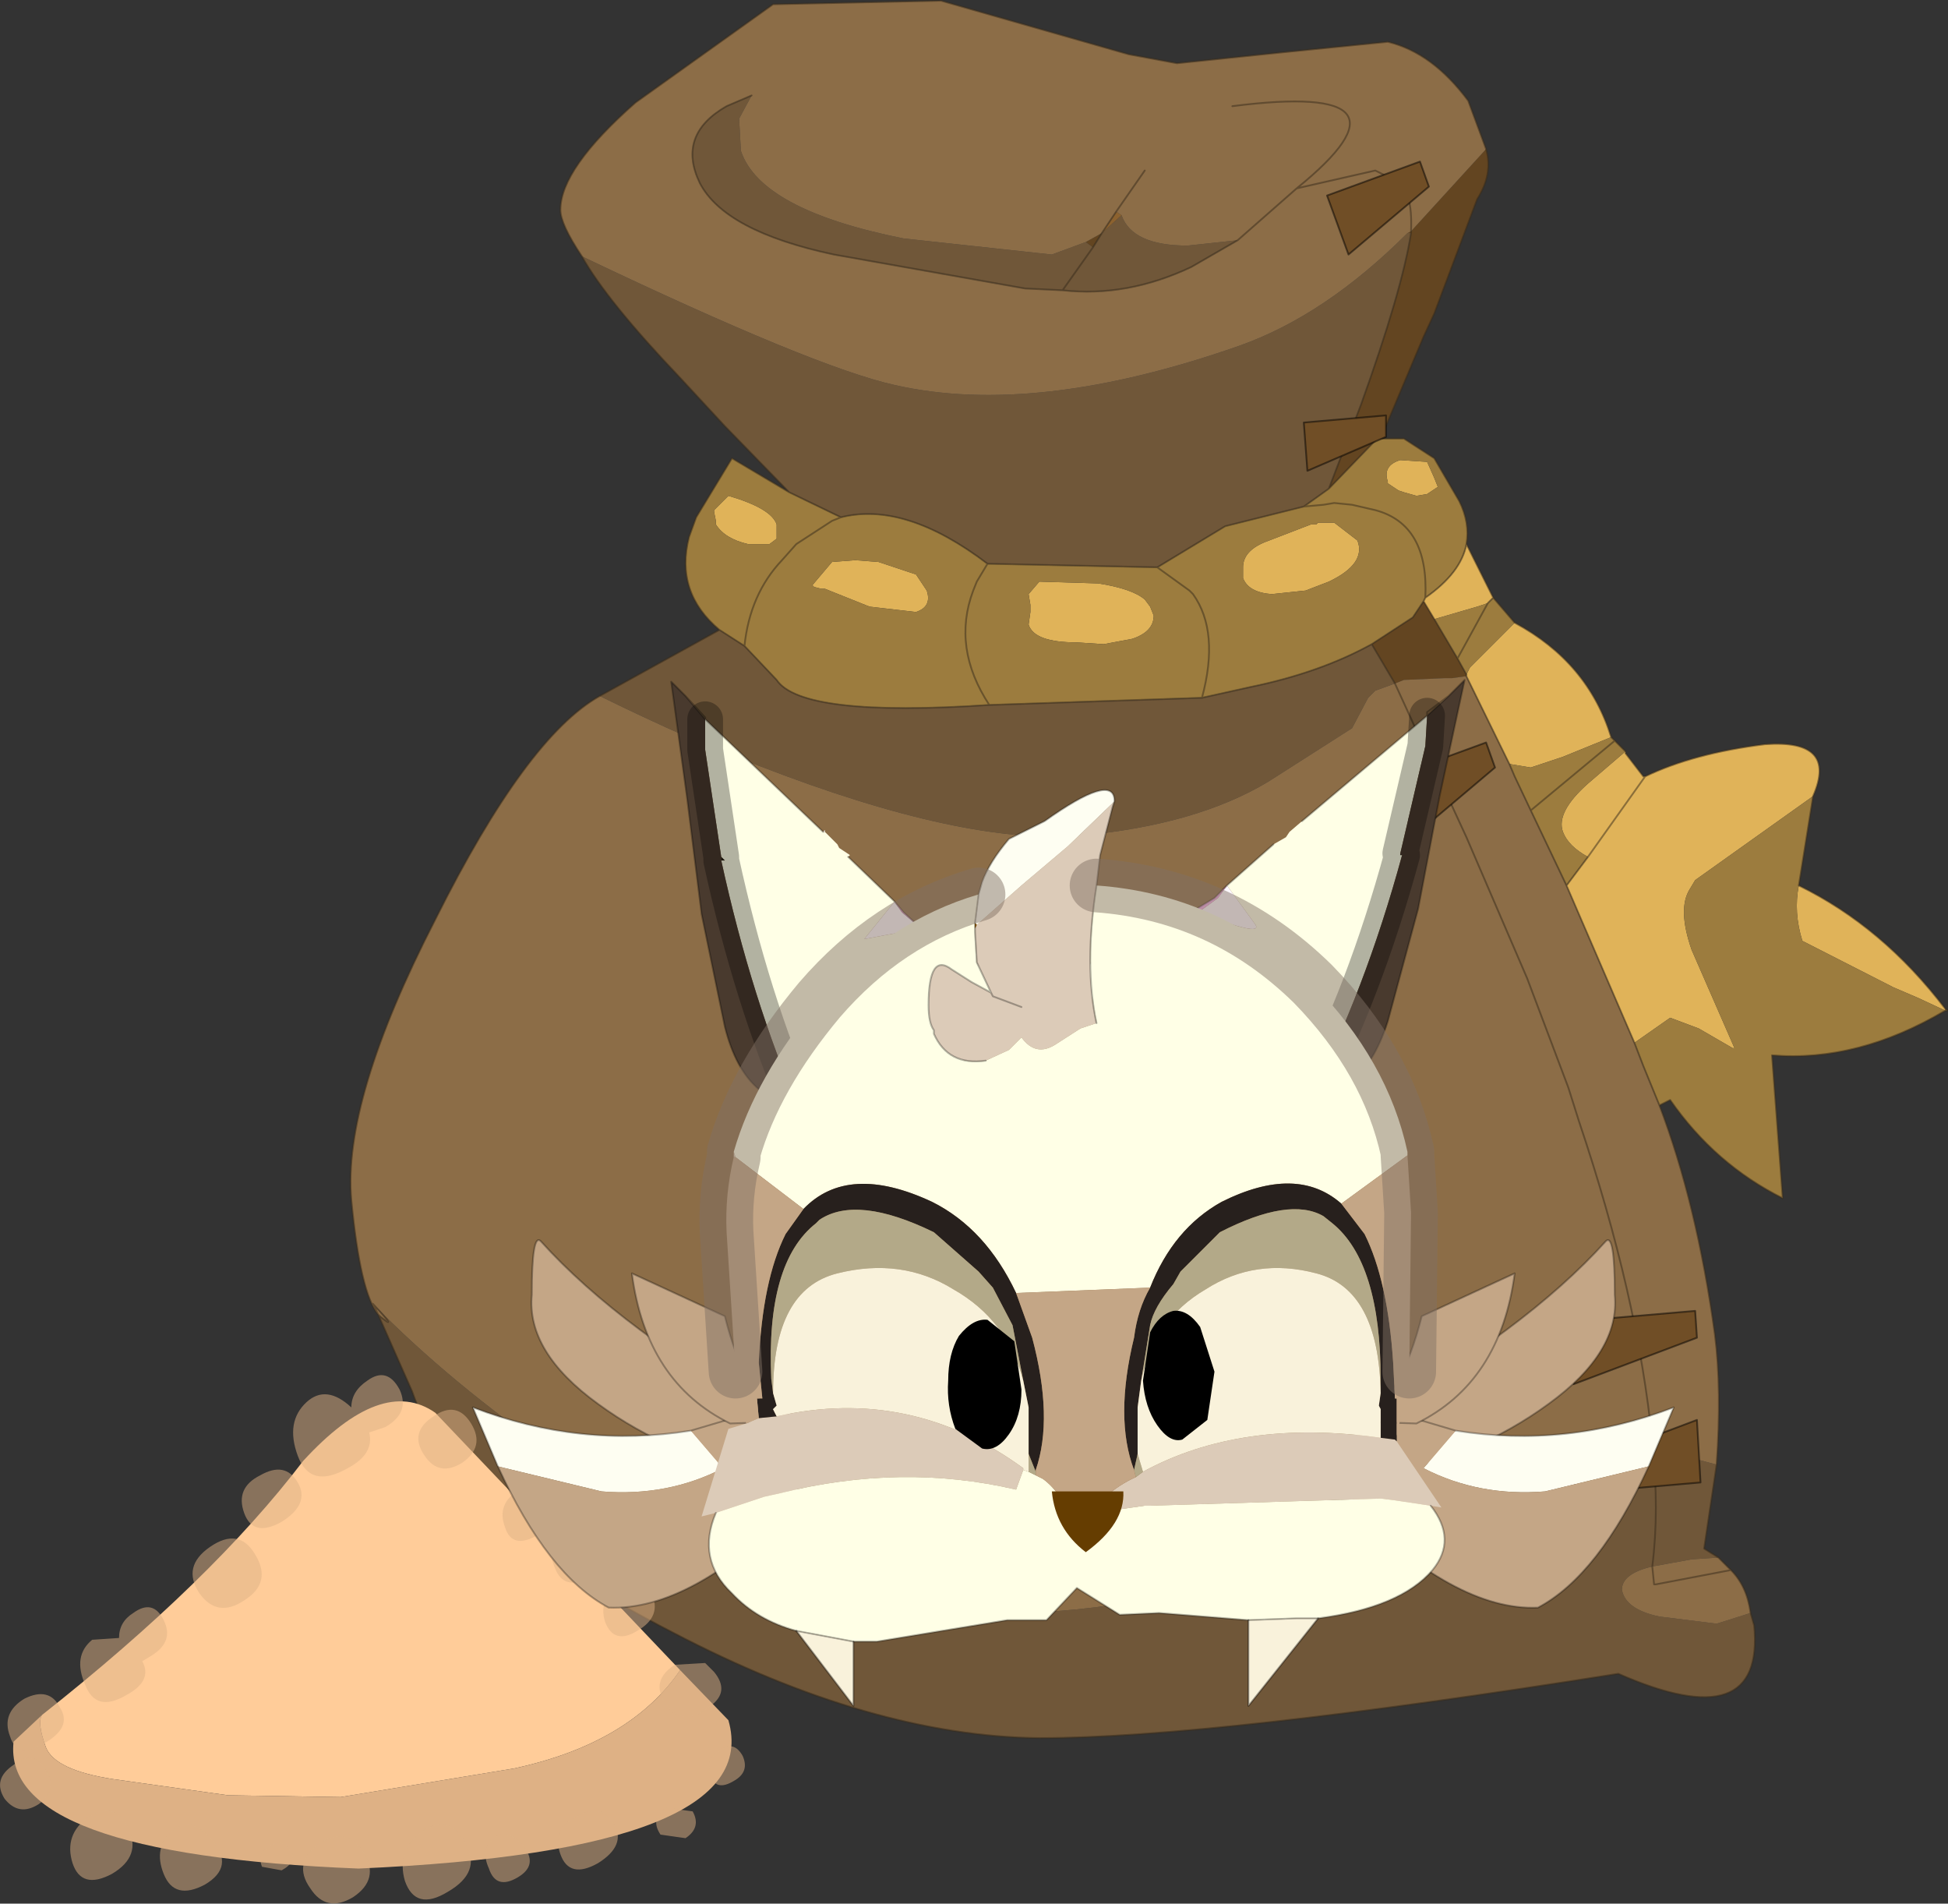 <svg viewBox="0 0 54.504 53.251" xmlns="http://www.w3.org/2000/svg" xmlns:xlink="http://www.w3.org/1999/xlink"><rect x="0" y="0" width="54.504" height="53.251" fill="#333333" stroke="none"/><g transform="translate(-373.02 -273.98)"><use transform="translate(373 273.65)" width="54.5" height="53.6" xlink:href="#a"/><use transform="translate(386.25 293)" width="33.6" height="28.7" xlink:href="#b"/></g><defs><g id="c"><path d="m12.1-14.05.75 1.5-.15.15-.3.1-1.2.35-.3-.5.05-.1q1-.7 1.15-1.5m1.35 2.2q2.05 1.1 2.7 3.2l-1.35.55-.9.3-.6-.1-1.2-2.45v-.05l.1-.2 1.25-1.25m3.1 3.6v.05l.5.65h.05q1.35-.65 3.35-.9Q22.5-8.6 21.8-7l-3.3 2.35-.15.25q-.35.55.05 1.7L19.6.05h-.05L18.6-.5l-.8-.3-1 .7-1.9-4.4.6-.8q-.55-.3-.7-.7-.2-.55.7-1.35l1.05-.9M21.4-4.5q2.35 1.15 4.1 3.45V-1l-.75-.35-.7-.3-2.55-1.3q-.25-.8-.1-1.55M11-16.35l.2.45.1.25-.3.2-.3.05-.35-.1-.15-.05-.3-.2v-.05q-.15-.45.35-.6l.75.05M.15-13l1.65.05q.95.15 1.3.45l.15.2.1.25q0 .45-.6.65l-.8.15-.75-.05q-1.2 0-1.35-.5l.05-.35v-.2l-.05-.3.3-.35m5.7-.3v-.1q0-.45.6-.7l1.3-.5h.15l.05-.05h.45l.65.5q.25.65-.8 1.15l-.65.25-.95.1q-.65-.05-.8-.45v-.2M17.1-7.55 15.5-5.3l1.6-2.25m-26-7.05v-.1l-.05-.25V-15l.4-.4q1.2.35 1.35.8v.4l-.2.15H-8q-.65-.15-.9-.55m3.25 1.05.65-.05.65.05 1.05.35.3.45q.15.45-.3.6l-1.3-.15-1.25-.5h-.1l-.2-.05-.05-.05.55-.65" fill="#e0b359" fill-rule="evenodd" transform="translate(28.95 29.6)"/><path d="M9.7-17h.65l.85.55.7 1.2q.3.6.2 1.2-.15.8-1.15 1.5l-.05.1-.3.45-1.15.75q-1.45.8-3.4 1.2l-1.35.3q.5-1.85-.25-2.9l-.1-.1-.9-.65.9.65.1.1q.75 1.05.25 2.9l-5.95.2q-5.25.35-5.95-.7l-.9-.95-.7-.45q-1.25-1.05-.85-2.6l.2-.55 1-1.65 1.6.95 1.45.7-.25.1-1 .65-.4.45q-.9.95-1.05 2.4.15-1.45 1.05-2.4l.4-.45 1-.65.25-.1q1.8-.45 4.1 1.3l4.75.1 1.9-1.15 2.2-.55.55-.05.3-.05.5.05.65.15q1.5.4 1.4 2.45.1-2.05-1.4-2.45l-.65-.15-.5-.05-.3.05-.55.05.7-.5L9.6-17h.1m3.15 4.45.6.7-1.25 1.25-.1.2-.25-.45-.65-1.1 1.2-.35.3-.1.15-.15m3.3 3.9.4.4-1.05.9q-.9.8-.7 1.35.15.4.7.7l-.6.8-1-2.1-.45-.95-.15-.35.6.1.9-.3 1.35-.55M21.8-7l-.4 2.5q-.15.75.1 1.55l2.55 1.3.7.3.75.35v-.05l.05.05h-.05Q23.05.45 20.65.25l.3 4q-1.9-.95-3.15-2.75l-.3.15-.45-1.1-.25-.65 1-.7.8.3.95.55h.05L18.4-2.7q-.4-1.15-.05-1.7l.15-.25L21.8-7M11-16.35l-.75-.05q-.5.15-.35.6v.05l.3.2.15.05.35.1.3-.05.3-.2-.1-.25-.2-.45M.15-13l-.3.35.05.3v.2l-.05.35q.15.5 1.35.5l.75.05.8-.15q.6-.2.6-.65l-.1-.25-.15-.2q-.35-.3-1.3-.45L.15-13m5.7-.3v.2q.15.4.8.45l.95-.1.65-.25q1.05-.5.8-1.15l-.65-.5h-.45l-.05.05h-.15l-1.3.5q-.6.25-.6.7v.1m10.4 4.75L13.9-6.6l2.35-1.95m-4.4-2.3.85-1.55-.85 1.55M-8.9-14.6q.25.4.9.55h.6l.2-.15v-.4q-.15-.45-1.35-.8l-.4.4v.05l.05.25v.1m3.25 1.05-.55.65.05.05.2.05h.1l1.25.5 1.3.15q.45-.15.3-.6l-.3-.45-1.05-.35-.65-.05-.65.05m4.35.05-.3.5-.1.25q-.6 1.6.45 3.2-1.05-1.6-.45-3.2l.1-.25.3-.5" fill="#9c7c3e" fill-rule="evenodd" transform="translate(28.95 29.6)"/><path d="M12.65-25.1q.2.7-.25 1.4l-1.2 3.2-.3.65L9.7-17h-.1l-1.35 1.4.9-2.35q1.15-3.2 1.4-4.8h-.1l.1-.05v.05-.05l2.1-2.3m-11.2 2.6.45-.25-.25.4-.2-.15m8 11.25L10.6-12l.3-.45.3.5.65 1.1.25.45v.05h-.05l-.35.05h-.2l-1.15.05-.25.1-.65-1.1" fill="#634521" fill-rule="evenodd" transform="translate(28.95 29.6)"/><path d="m19.1 11.7-.35 2.35.4.25-.75.05-1.1.2q-.85.2-.85.65.1.55 1.05.75l1.6.2.95-.3.1.35q.3 3.15-3.8 1.35Q5 19.35.15 19.35q-4.7-.05-10.25-2.95-6.05-3.1-7.3-6.75l-.95-2.15.05.05q.55.45-.2-.35 2.15 2.2 5.25 4.35Q-7.5 15.8-1.9 15.9q5.55-.05 7.1-1.3t3.1-1.9q1.6-.7 3.65-.5l2.85-.05q.7-.45 2.3-1.1l.2.1q.3 0 .85.3l.95.25M-12.15-9.8l3.35-1.85.7.45.9.95q.7 1.05 5.95.7l5.95-.2 1.35-.3q1.95-.4 3.4-1.2l.65 1.1-.55.2-.2.2-.45.85-2.35 1.5q-2 1.2-5.2 1.5-3.25.3-9.05-1.95-1.8-.65-4.45-1.95m5.3-5.7-1.8-1.85-1.25-1.35q-2.05-2.15-2.75-3.4 6.5 3.1 8.75 3.6 3.95.9 9.65-1.1 2.4-.85 4.7-3.15h.1q-.25 1.6-1.4 4.8l-.9 2.35-.7.5-2.2.55-1.9 1.15-4.75-.1q-2.3-1.75-4.1-1.3l-1.45-.7M5.7-22.55l-1.3.75q-1.8.85-3.6.65l-1.05-.05-5.35-.95q-3.05-.65-3.75-2-.65-1.35.75-2.15l.7-.3-.35.65.05.9q.55 1.65 4.55 2.45l4.15.45.95-.35.2.15.25-.4.55-.5q.3.85 1.85.85l1.4-.15m-4.05.2-.85 1.2.85-1.2m15.65 36.9q.2-1.6 0-3.4.2 1.8 0 3.4" fill="#705739" fill-rule="evenodd" transform="translate(28.95 29.6)"/><path d="m1.9-22.75.4-.6.15.1-.55.5m15.2 33.8h.2v.1l-.2-.1" fill="#8c622f" fill-rule="evenodd" transform="translate(28.95 29.6)"/><path d="M-12.65-22.1q-.6-.9-.6-1.3 0-1.15 2.1-3l3.85-2.75 4.7-.1 5.25 1.5L4-27.5l2.9-.3 3-.3q1.25.3 2.25 1.65l.5 1.35-2.1 2.3-.1.05q-2.3 2.3-4.7 3.15-5.7 2-9.65 1.1-2.25-.5-8.75-3.6M17.5 1.65q1.05 2.75 1.55 6.4.2 1.55.05 3.65l-.95-.25q-.55-.3-.85-.3v-.1Q16.9 7 15.25 2.1l-.3-.95L13.8-1.9l-1.7-3.95-.6-1.3-.8-1.7-.05-.1-.55-1.2.25-.1 1.15-.05h.2l.35-.05h.05l1.2 2.45.15.35.45.95 1 2.1 1.9 4.4.25.65.45 1.1m1.65 12.65.35.35q.45.45.55 1.2l-.95.3-1.6-.2q-.95-.2-1.05-.75 0-.45.85-.65l1.1-.2.75-.05m-37.5-6.8q-.5-.6-.75-3.2-.25-2.8 2.35-7.85 2.55-5.1 4.6-6.25Q-9.5-8.5-7.7-7.85-1.9-5.6 1.35-5.9q3.2-.3 5.2-1.5L8.9-8.9l.45-.85.2-.2.55-.2.55 1.2.05.1.8 1.7.6 1.3 1.7 3.95 1.15 3.05.3.95Q16.9 7 17.3 11.05h-.2q-1.6.65-2.3 1.1l-2.85.05q-2.05-.2-3.65.5-1.55.65-3.1 1.9t-7.1 1.3q-5.6-.1-11.35-4.35-3.1-2.15-5.25-4.35.75.8.2.35l-.05-.05-.15-.3.15.3M5.7-22.55 7.35-24l2.2-.5.6.3q.45.25.4 1.4.05-1.15-.4-1.4l-.6-.3-2.2.5-1.65 1.45-1.4.15q-1.55 0-1.85-.85l-.15-.1-.4.6-.45.25-.95.35-4.15-.45q-4-.8-4.55-2.45l-.05-.9.35-.65-.7.3q-1.4.8-.75 2.15.7 1.35 3.75 2l5.35.95 1.05.05q1.8.2 3.6-.65l1.3-.75M3.1-24.5l-.8 1.15.8-1.15m2.45-1.8q5.5-.7 1.8 2.3 3.7-3-1.8-2.3M19.5 14.65l-2.1.4h-.05l-.05-.5.05.5h.05l2.1-.4" fill="#8c6d47" fill-rule="evenodd" transform="translate(28.95 29.6)"/><path d="M16.3 7.5q-.6-.9-.6-1.3 0-1.15 2.1-3L21.65.45l4.7-.1 5.25 1.5 1.35.25 2.9-.3 3-.3q1.25.3 2.25 1.65l.5 1.35q.2.7-.25 1.4l-1.2 3.2-.3.65-1.2 2.85h.65l.85.55.7 1.2q.3.6.2 1.2l.75 1.5.6.7q2.05 1.1 2.7 3.2l.4.4m0 .05.5.65h.05q1.35-.65 3.35-.9 2.05-.15 1.35 1.45l-.4 2.5q2.35 1.15 4.1 3.45l.05.05h-.05Q52 30.05 49.6 29.85l.3 4q-1.9-.95-3.15-2.75l-.3.15Q47.5 34 48 37.65q.2 1.55.05 3.65l-.35 2.35.4.25.35.35q.45.45.55 1.2l.1.35q.3 3.15-3.8 1.35-11.35 1.8-16.2 1.8-4.7-.05-10.25-2.95-6.05-3.1-7.3-6.75l-.95-2.15q-.5-.6-.75-3.2-.25-2.8 2.35-7.85 2.55-5.1 4.6-6.25l3.35-1.85q-1.25-1.05-.85-2.6l.2-.55 1-1.65 1.6.95-1.8-1.85-1.25-1.35Q17 8.75 16.3 7.5m23.2-.7q.05-1.15-.4-1.4l-.6-.3-2.2.5-1.65 1.45-1.3.75q-1.8.85-3.6.65L28.7 8.4l-5.35-.95q-3.05-.65-3.75-2-.65-1.35.75-2.15l.7-.3m9.8 3.85.4-.6.8-1.15m7.45 1.75V6.8m.35 10.35.05-.1Q40 15 38.5 14.6l-.65-.15-.5-.05-.3.05-.55.05-2.2.55-1.9 1.15.9.65.1.1q.75 1.05.25 2.9l1.35-.3q1.95-.4 3.4-1.2l1.15-.75.3-.45.3.5m1.5-.45.15-.15m-1.9 0q1-.7 1.15-1.5M30.6 7.25l.25-.4m-1.1 1.6.85-1.2M37.2 14l.9-2.35q1.15-3.2 1.4-4.8m-.85 5.75h-.1L37.2 14l-.7.5m2.55 4.95-.65-1.1m6.05 5.95 1.6-2.25m-5-2.8v-.05l-.25-.45-.65-1.1m.9 1.6 1.2 2.45.15.35.45.95 2.35-1.95m1.05 19.6q-.4-4.05-2.05-8.95l-.3-.95-1.15-3.05-1.7-3.95-.6-1.3-.8-1.7-.05-.1-.55-1.2m6.7 10.05.25.65.45 1.1m-2.6-6.15-1-2.1m2.9 6.5-1.9-4.4.6-.8m-2.8-7.1-.85 1.55M36.3 5.6q3.7-3-1.8-2.3M20.85 18.4Q21 16.95 21.9 16l.4-.45 1-.65.25-.1-1.45-.7m5.6 5.95q-1.05-1.6-.45-3.2l.1-.25.3-.5q-2.3-1.75-4.1-1.3m-3.4 3.15.7.45.9.95q.7 1.05 5.95.7l5.95-.2m12.6 20.8v.1q.2 1.8 0 3.4l.05.5h.05l2.1-.4M10.6 37.1l.05.05q.55.45-.2-.35l.15.3m21.8-20.9-4.75-.1" fill="none" stroke="#362a1b" stroke-linecap="round" stroke-linejoin="round" stroke-opacity=".502" stroke-width=".05"/><path d="m15.1 11.75 3.45-1.3.1 1.75-3.5.3-.05-.75" fill="#704e26" fill-rule="evenodd" transform="translate(28.95 29.6)"/><path d="m44.05 41.35.05.75 3.5-.3-.1-1.75z" fill="none" stroke="#000" stroke-linecap="round" stroke-linejoin="round" stroke-opacity=".502" stroke-width=".05"/><path d="m18.55 8.15-3.45 1.3L15 7.7l3.5-.3.05.75" fill="#704e26" fill-rule="evenodd" transform="translate(28.95 29.6)"/><path d="m47.5 37.75-.05-.75-3.5.3.1 1.75z" fill="none" stroke="#000" stroke-linecap="round" stroke-linejoin="round" stroke-opacity=".502" stroke-width=".05"/><path d="m12.9-7.8-2.25 1.9-.6-1.65 2.6-.95.25.7" fill="#704e26" fill-rule="evenodd" transform="translate(28.95 29.6)"/><path d="m41.85 21.8-.25-.7-2.6.95.6 1.65z" fill="none" stroke="#000" stroke-linecap="round" stroke-linejoin="round" stroke-opacity=".502" stroke-width=".05"/><path d="m9.85-17.05-2.2.95-.1-1.35 2.3-.2v.6" fill="#704e26" fill-rule="evenodd" transform="translate(28.95 29.6)"/><path d="M38.8 12.55v-.6l-2.3.2.1 1.35z" fill="none" stroke="#000" stroke-linecap="round" stroke-linejoin="round" stroke-opacity=".502" stroke-width=".05"/><path d="m11.05-24.05-2.25 1.9-.6-1.65 2.6-.95.25.7" fill="#704e26" fill-rule="evenodd" transform="translate(28.95 29.6)"/><path d="m40 5.55-.25-.7-2.6.95.6 1.65z" fill="none" stroke="#000" stroke-linecap="round" stroke-linejoin="round" stroke-opacity=".502" stroke-width=".05"/><path d="M-27.75 18.7q4.75-3.75 7.3-7.1 2.2-2.4 3.7-1.35l6.85 7.2q-1.4 2.05-4.65 2.75l-4.85.8-3.15-.05-3.2-.45q-1.65-.25-1.9-.9-.25-.7-.1-.9" fill="#fc9" fill-rule="evenodd" transform="translate(28.95 29.6)"/><path d="m-9.9 17.45 1.35 1.4Q-7.5 22.5-18.9 23q-10-.4-9.65-3.55l.8-.75q-.15.2.1.9.25.65 1.9.9l3.2.45 3.15.05 4.85-.8q3.25-.7 4.65-2.75" fill="#deb185" fill-rule="evenodd" transform="translate(28.95 29.6)"/><path d="M-8.95 17.5q.45.55-.1.95l-.2.15q-.65.4-1.05-.2-.45-.65.25-1.1l.85-.05.25.25m-3.45-2.65q-.75.4-1-.25-.3-.7.2-1.05.45-.4 1 .25.55.6-.2 1.05m1.7.45q.3.65-.4 1.05-.65.4-.9-.25-.2-.65.4-1.05.55-.4.9.25m-4.1-1.85q-.25-.65.4-1.05.7-.35 1 .25.35.55-.45 1-.75.45-.95-.2m4.5 7.85.75.1q.25.45-.2.75l-.7-.1q-.3-.45.15-.75m-2.95 1.3q-.25-.7.45-1.05.7-.4 1.05.2t-.45 1.1q-.8.45-1.05-.25m-1.05-.25q.45.55-.15.9t-.8-.25q-.25-.55.15-.85.35-.3.8.2m5.25-1.95q-.15-.45.25-.7.4-.3.65.15.2.45-.25.7-.5.3-.65-.15m-11.55-8.2q.35.6-.45 1.1-.8.45-1.05-.25t.45-1.05q.7-.4 1.05.2m.25-2.25q.55-.5 1.25.15 0-.45.45-.75.55-.4.9.25.3.65-.4 1.05l-.45.15q.15.6-.6 1-1.05.6-1.4-.35t.25-1.5m3.3 1.5q-.45-.65.25-1.1.65-.45 1.05.2t-.25 1.1q-.65.4-1.05-.2m-9.3 5.15.75-.05q0-.45.4-.7.55-.4.85.2t-.35 1l-.25.15q.3.55-.45.95-.85.5-1.15-.3-.35-.8.2-1.25m-.9 1.9q.35.55-.45 1-.75.45-.95-.2-.25-.65.4-1.05.7-.35 1 .25m.35 4.35q-.25-.8.45-1.3.7-.45 1.1.3.4.8-.45 1.3-.85.45-1.1-.3m-1.9-1.8q-.35-.55.25-.95.55-.45.9.15.35.55-.2.95-.55.35-.95-.15m5.75-7.05q.8-.55 1.25.2.5.8-.3 1.3-.75.5-1.25-.2-.5-.75.3-1.3m1.45 8.95q-.15-.4.25-.6.35-.2.55.15.2.3-.25.55l-.55-.1m-2.75.2q-.3-.75.25-1.2.5-.45 1.1.25.65.75-.2 1.25-.85.45-1.15-.3m6.75.2q-.25-.85.5-1.4.75-.5 1.2.35.45.8-.5 1.35-.9.55-1.2-.3m-1.15-.8q.45.75-.3 1.25-.75.45-1.2-.25-.5-.7.25-1.25.75-.5 1.25.25" fill="#deb185" fill-opacity=".502" fill-rule="evenodd" transform="translate(28.95 29.6)"/></g><g id="b"><path d="m408.65 297.6.35-.2.1-.15.35-.3 3.5-2.95-.05.85-.7 3v.05h.05q-1.05 3.85-2.6 6.8l-.2.05h-.05q-2.3-.7-3.8-1.5-2.05-1.05-2.45-1.95v-.2l1.95-.85 1.4-.85.05.1q1.8.7 1.6.35l-.8-1.1 1.3-1.15" fill="#ffffe6" fill-rule="evenodd" transform="translate(-386.25 -293)"/><path d="m412.2 297.85.05.05h-.05v-.05" fill="#211c14" fill-rule="evenodd" transform="translate(-386.25 -293)"/><path d="m413.55 293.45.45-.45-.7 3.25-.6 3.15-.85 3.15q-.4 1.25-1.05 1.65l-1.15.5q1.55-2.95 2.6-6.8l-.05-.05.7-3 .05-.85.6-.55" fill="#493a2e" fill-rule="evenodd" transform="translate(-386.25 -293)"/><path d="m406.55 299.5.55-.4.25-.35.8 1.1q.2.35-1.6-.35" fill="#fffaff" fill-rule="evenodd" transform="translate(-386.25 -293)"/><path d="m406.5 299.4.5-.3.35-.35-.25.35-.55.4-.05-.1" fill="#f0a8e2" fill-rule="evenodd" transform="translate(-386.25 -293)"/><path d="M23.2 3.95 26.7 1V.9l.6-.45.45-.45-.7 3.25-.6 3.15-.85 3.15q-.4 1.25-1.05 1.65l-1.15.5m-.2.05h-.05M16.9 8.1l1.95-.85 1.4-.85.5-.3.35-.35 1.3-1.15M26.7 1l.6-.55" fill="none" stroke="#000" stroke-linecap="round" stroke-linejoin="round" stroke-opacity=".302" stroke-width=".05"/><path d="m409.65 304.7-.2.05m2.8-6.85-.05-.05.7-3 .05-.85m-.7 3.9q-1.05 3.85-2.6 6.8" fill="none" stroke="#000" stroke-linecap="round" stroke-linejoin="round" stroke-opacity=".302" transform="translate(-386.25 -293)"/><path d="M402.1 301.85v.1q-.45 1-2.6 1.9l-3.85 1.25h-.05l-.2-.05q-1.35-3.1-2.2-7h.1l-.1-.1-.45-3v-.85l3.3 3.15h.05l.35.35.05.1.3.2-.05.05 1.3 1.25-.85 1.05 1.6-.3.05.05 1.3.85 1.95 1" fill="#ffffe6" fill-rule="evenodd" transform="translate(-386.25 -293)"/><path d="M392.75 294.1v.85l.45 3v.1q.85 3.9 2.2 7l-1.15-.6q-.65-.55-.95-1.75l-.65-3.15-.4-3.2-.45-3.3.4.4.55.65" fill="#493a2e" fill-rule="evenodd" transform="translate(-386.25 -293)"/><path d="m398.8 299.95-1.6.3.85-1.05.2.3.55.45m-2.7-2.7h-.05l.05-.05v.05" fill="#fffaff" fill-rule="evenodd" transform="translate(-386.25 -293)"/><path d="m398.85 300-.05-.05-.55-.45-.2-.3.25.3.55.5" fill="#f0a8e2" fill-rule="evenodd" transform="translate(-386.25 -293)"/><path d="m393.2 297.95.1.1h-.1v-.1" fill="#211c14" fill-rule="evenodd" transform="translate(-386.25 -293)"/><path d="m15.85 8.85-1.95-1L12.6 7l-.55-.5-.25-.3-1.3-1.25m-.7-.7L6.5 1.1v-.05l-.55-.6.55.65m2.85 11h.05M5.95.45l-.4-.4.45 3.3.4 3.2.65 3.15q.3 1.2.95 1.75l1.15.6" fill="none" stroke="#000" stroke-linecap="round" stroke-linejoin="round" stroke-opacity=".302" stroke-width=".05"/><path d="M392.75 294.1v.85l.45 3m0 .1q.85 3.9 2.2 7l.2.05m-2.4-7.05v-.1" fill="none" stroke="#000" stroke-linecap="round" stroke-linejoin="round" stroke-opacity=".302" transform="translate(-386.25 -293)"/><path d="m394.8 313.65-.3 1.6q-2.7-.5-4.75-2-2-1.45-1.85-3.05 0-1.75.25-1.5 2.25 2.5 6.65 4.95" fill="#c4a686" fill-rule="evenodd" transform="translate(-386.25 -293)"/><path d="M8.55 20.65Q4.15 18.2 1.9 15.7q-.25-.25-.25 1.5-.15 1.6 1.85 3.05 2.05 1.5 4.75 2" fill="none" stroke="#000" stroke-linecap="round" stroke-linejoin="round" stroke-opacity=".302" stroke-width=".05"/><path d="m392.35 314 .9 1.05q-1.55.8-3.4.65l-2.9-.7-.7-1.65q3 1.15 6.1.65" fill="#fefef2" fill-rule="evenodd" transform="translate(-386.25 -293)"/><path d="m386.95 315 2.9.7q1.85.15 3.4-.65l-.9-1.05 2.7-.8.3 2.85q-3 3-5.3 2.9-1.7-.9-3.1-3.95" fill="#c4a686" fill-rule="evenodd" transform="translate(-386.25 -293)"/><path d="M.7 22q1.4 3.05 3.1 3.95 2.3.1 5.3-2.9l-.3-2.85-2.7.8q-3.1.5-6.1-.65z" fill="none" stroke="#000" stroke-linecap="round" stroke-linejoin="round" stroke-opacity=".302" stroke-width=".05"/><path d="m394.95 313.75-1.5.05q-2.35-1.15-2.75-4.2l2.6 1.2q.55 2.2 1.65 2.95" fill="#c4a686" fill-rule="evenodd" transform="translate(-386.25 -293)"/><path d="m8.7 20.75-1.5.05q-2.35-1.15-2.75-4.2l2.6 1.2Q7.6 20 8.7 20.75z" fill="none" stroke="#000" stroke-linecap="round" stroke-linejoin="round" stroke-opacity=".302" stroke-width=".05"/><path d="M411.6 315.25q2.7-.5 4.75-2 2-1.45 1.85-3.05 0-1.75-.25-1.5-2.25 2.5-6.65 4.95l.3 1.6" fill="#c4a686" fill-rule="evenodd" transform="translate(-386.25 -293)"/><path d="M25.05 20.65q4.4-2.45 6.65-4.95.25-.25.25 1.5.15 1.6-1.85 3.05-2.05 1.5-4.75 2" fill="none" stroke="#000" stroke-linecap="round" stroke-linejoin="round" stroke-opacity=".302" stroke-width=".05"/><path d="m413.75 314-.9 1.05q1.55.8 3.4.65l2.9-.7.7-1.65q-3 1.15-6.1.65" fill="#fefef2" fill-rule="evenodd" transform="translate(-386.25 -293)"/><path d="m413.75 314-2.7-.8-.3 2.85q3 3 5.3 2.9 1.7-.9 3.1-3.95l-2.9.7q-1.85.15-3.4-.65l.9-1.05" fill="#c4a686" fill-rule="evenodd" transform="translate(-386.25 -293)"/><path d="M32.9 22q-1.4 3.05-3.1 3.95-2.3.1-5.3-2.9l.3-2.85 2.7.8m5.4 1 .7-1.65q-3 1.15-6.1.65" fill="none" stroke="#000" stroke-linecap="round" stroke-linejoin="round" stroke-opacity=".302" stroke-width=".05"/><path d="m411.15 313.75 1.5.05q2.35-1.15 2.75-4.2l-2.6 1.2q-.55 2.2-1.65 2.95" fill="#c4a686" fill-rule="evenodd" transform="translate(-386.25 -293)"/><path d="m24.9 20.75 1.5.05q2.35-1.15 2.75-4.2l-2.6 1.2Q26 20 24.9 20.75z" fill="none" stroke="#000" stroke-linecap="round" stroke-linejoin="round" stroke-opacity=".302" stroke-width=".05"/><path d="m404.2 296.4-.05.15-.35 1.35-.1.85q-.35 2.25 0 3.85l-.45.15-.7.45q-.55.35-.95-.2l-.35.35-.65.3q-1.05.15-1.45-.75v-.1q-.15-.2-.15-.7 0-1.5.65-1l.55.35.55.3-.4-.85-.05-.85v-.1l.05-.1 1.25-1.1 1.3-1.1 1.3-1.25m7.9 17.9 1.25 1.85-.3-.05-1-.15-.4-.05-6.45.2h-.15l-.7.1-.4-.35q.4-.35.85-.55l.2-.15q2.75-1.5 6.65-.95l.4.05.05.05m-19.05 2-.4.1.75-2.45.5-.15.35-.15.5-.05q3.75-.85 6.9 1.45v.05l-.2.55q-3.2-.75-6.6.1l-.45.1-1.35.45m.5-9.95v-.15l.05.15h-.05m8.05-4.2-.8-.3-.05-.1.05.1.8.3" fill="#dccbb8" fill-rule="evenodd" transform="translate(-386.25 -293)"/><path d="m400.4 299 .1-.35q.2-.55.75-1.2l1-.5q1.9-1.35 1.95-.6v.05l-1.3 1.25-1.3 1.1-1.25 1.1-.05-.05.1-.8" fill="#fefef2" fill-rule="evenodd" transform="translate(-386.25 -293)"/><path d="M403.7 298.75q3.5.25 6.05 2.75 2.1 2.15 2.65 4.7v.1l-1.85 1.35q-1.25-1.1-3.35-.05-1.35.75-2 2.4l-3.75.15q-.85-1.8-2.35-2.55-2.35-1.1-3.6.2l-1.9-1.45-.05-.15q.6-2.1 2.4-4.25 1.9-2.2 4.45-2.95l-.1.8v.25l.05.85.4.85-.55-.3-.55-.35q-.65-.5-.65 1 0 .5.15.7v.1q.4.9 1.45.75l.65-.3.35-.35q.4.55.95.2l.7-.45.45-.15q-.35-1.6 0-3.85m9.35 17.35q.75.95.05 1.8-.9 1.05-3.2 1.35h-.6l-1.35.05-2.5-.2-1.1.05-1.2-.75-.85.9h-1.1l-3.65.6h-.65l-1.6-.3q-1.1-.3-1.8-1.05-1-.95-.45-2.25l1.35-.45.45-.1q3.4-.85 6.6-.1l.2-.55.15.05.4.2q.55.4.9 1.35l.4-.6.45-.25.4.35.7-.1h.15l6.45-.2.4.05 1 .15" fill="#ffffe6" fill-rule="evenodd" transform="translate(-386.25 -293)"/><path d="M412.1 314.15v.15l-.05-.05-.4-.05v-.8l-.05-.1.05-.35v-.4q0-3.25-1.35-4.35l-.25-.2q-.95-.55-2.9.45l-1.1 1.1-.2.35q-.55.65-.65 1.15l-.25 1.55-.1.75v1.3l-.1.45q-.55-1.45 0-3.7.1-.8.45-1.4.65-1.65 2-2.4 2.1-1.05 3.35.05l.65.85q.65 1.3.8 3.6l.05 1h.05v1.05m-10.45-1.55-.3-1.55-.55-1.05-.4-.45-1.25-1.1q-2.15-1.05-3.2-.35l-.1.1q-1.4 1.1-1.25 4.35l.05.4.1.35-.1.1.1.2-.5.05-.05-.55h.15l-.1-1q.1-2.3.75-3.6l.5-.7q1.25-1.3 3.6-.2 1.5.75 2.35 2.55l.45 1.25q.6 2.25.1 3.7v.05l-.2-.5v-1.3l-.15-.75" fill="#27201d" fill-rule="evenodd" transform="translate(-386.25 -293)"/><path d="m404.95 312.6.25-1.55q.1-.5.65-1.15l.2-.35 1.1-1.1q1.95-1 2.9-.45l.25.2q1.35 1.1 1.35 4.35v.4q-.05-2.9-1.8-3.35-1.7-.45-3.1.45-1.45.85-1.8 2.55m-10.3.35-.05-.4q-.15-3.25 1.25-4.35l.1-.1q1.05-.7 3.2.35l1.25 1.1.4.45.55 1.05.3 1.55q-.45-1.7-1.95-2.55-1.45-.9-3.25-.45t-1.8 3.35m7.15 1.7.2.5v.1l-.2-.1v-.5m3.05 0 .15.5-.2.15-.05-.2.1-.45" fill="#b3a988" fill-rule="evenodd" transform="translate(-386.25 -293)"/><path d="m409.9 319.25-1.95 2.45v-2.4l1.35-.05h.6m-13 .65v1.8l-1.6-2.1 1.6.3m14.75-6.95-.05.35.05.1v.8q-3.9-.55-6.65.95l-.15-.5v-1.3l.1-.75q.35-1.7 1.8-2.55 1.4-.9 3.1-.45 1.75.45 1.8 3.35m-17 0q0-2.9 1.8-3.35t3.25.45q1.5.85 1.95 2.55l.15.75v1.8l-.15-.05v-.05q-3.15-2.3-6.9-1.45l-.1-.2.1-.1-.1-.35" fill="#f9f2db" fill-rule="evenodd" transform="translate(-386.25 -293)"/><path d="m412.4 306.3.1 1.6-.05 4.45-.15.8v.05l-.2.95v-1.05h-.05l-.05-1q-.15-2.3-.8-3.6l-.65-.85 1.85-1.35m-18.5 7.5-.15-.6-.05-.05-.1-.8-.25-3.9q-.05-1.05.2-2.1h.05l1.9 1.45-.5.7q-.65 1.3-.75 3.6l.1 1h-.15l.05.55-.35.15m8.1 1.35v-.05q.5-1.45-.1-3.7l-.45-1.25 3.75-.15q-.35.6-.45 1.4-.55 2.25 0 3.7l.05.2q-.45.2-.85.55l-.45.25-.4.6q-.35-.95-.9-1.35l-.2-.1v-.1" fill="#c4a686" fill-rule="evenodd" transform="translate(-386.25 -293)"/><path d="m400.3 299.8.05.05-.05.1v-.15" fill="#8e5602" fill-rule="evenodd" transform="translate(-386.25 -293)"/><path d="m14.15 6 .1-.35q.2-.55.75-1.2l1-.5q1.9-1.35 1.95-.6v.05l-.05.15-.35 1.35-.1.85M26.8 23.1q.75.95.05 1.8-.9 1.05-3.2 1.35h-.6l-1.35.05-2.5-.2-1.1.05-1.2-.75-.85.9h-1.1l-3.65.6h-.65m-1.6-.3q-1.1-.3-1.8-1.05-1-.95-.45-2.25M14.15 6l-.1.8m.45 1.95.05.1.8.3m-1.3-2.2v.1l.05.85.4.85-.55-.3-.55-.35q-.65-.5-.65 1 0 .5.15.7v.1q.4.9 1.45.75m3.1-1.05q-.35-1.6 0-3.85m-3.4 1.2V6.8m-5 19.8 1.6.3" fill="none" stroke="#000" stroke-linecap="round" stroke-linejoin="round" stroke-opacity=".302" stroke-width=".05"/><path d="M17.45 5.75q3.5.25 6.05 2.75 2.1 2.15 2.65 4.7v.1l.1 1.6-.05 4.45m-18.85 0-.25-3.9q-.05-1.05.2-2.1v-.15q.6-2.1 2.4-4.25 1.9-2.2 4.45-2.95" fill="none" stroke="#827065" stroke-linecap="round" stroke-linejoin="round" stroke-opacity=".482" stroke-width="1.5"/><path d="M23.65 26.25 21.7 28.7v-2.4m-11.05.6v1.8l-1.6-2.1" fill="none" stroke="#000" stroke-linecap="round" stroke-linejoin="round" stroke-opacity=".353" stroke-width=".05"/><path d="M399.85 311.35q-.3.5-.3 1.25-.05.7.2 1.35l.75.55q.4.1.75-.4t.35-1.25l-.2-1.35-.75-.6q-.4-.05-.8.45M406.6 311.1l.4 1.25-.2 1.35-.7.55q-.35.1-.7-.4t-.4-1.25l.2-1.35q.25-.5.65-.6.4-.05.75.45" fill-rule="evenodd" transform="translate(-386.25 -293)"/><path d="M404.45 315.7q.05.9-1.05 1.7-.85-.65-.95-1.7h2" fill="#653d01" fill-rule="evenodd" transform="translate(-386.25 -293)"/></g><use width="54.5" height="53.6" xlink:href="#c" id="a"/></defs></svg>
